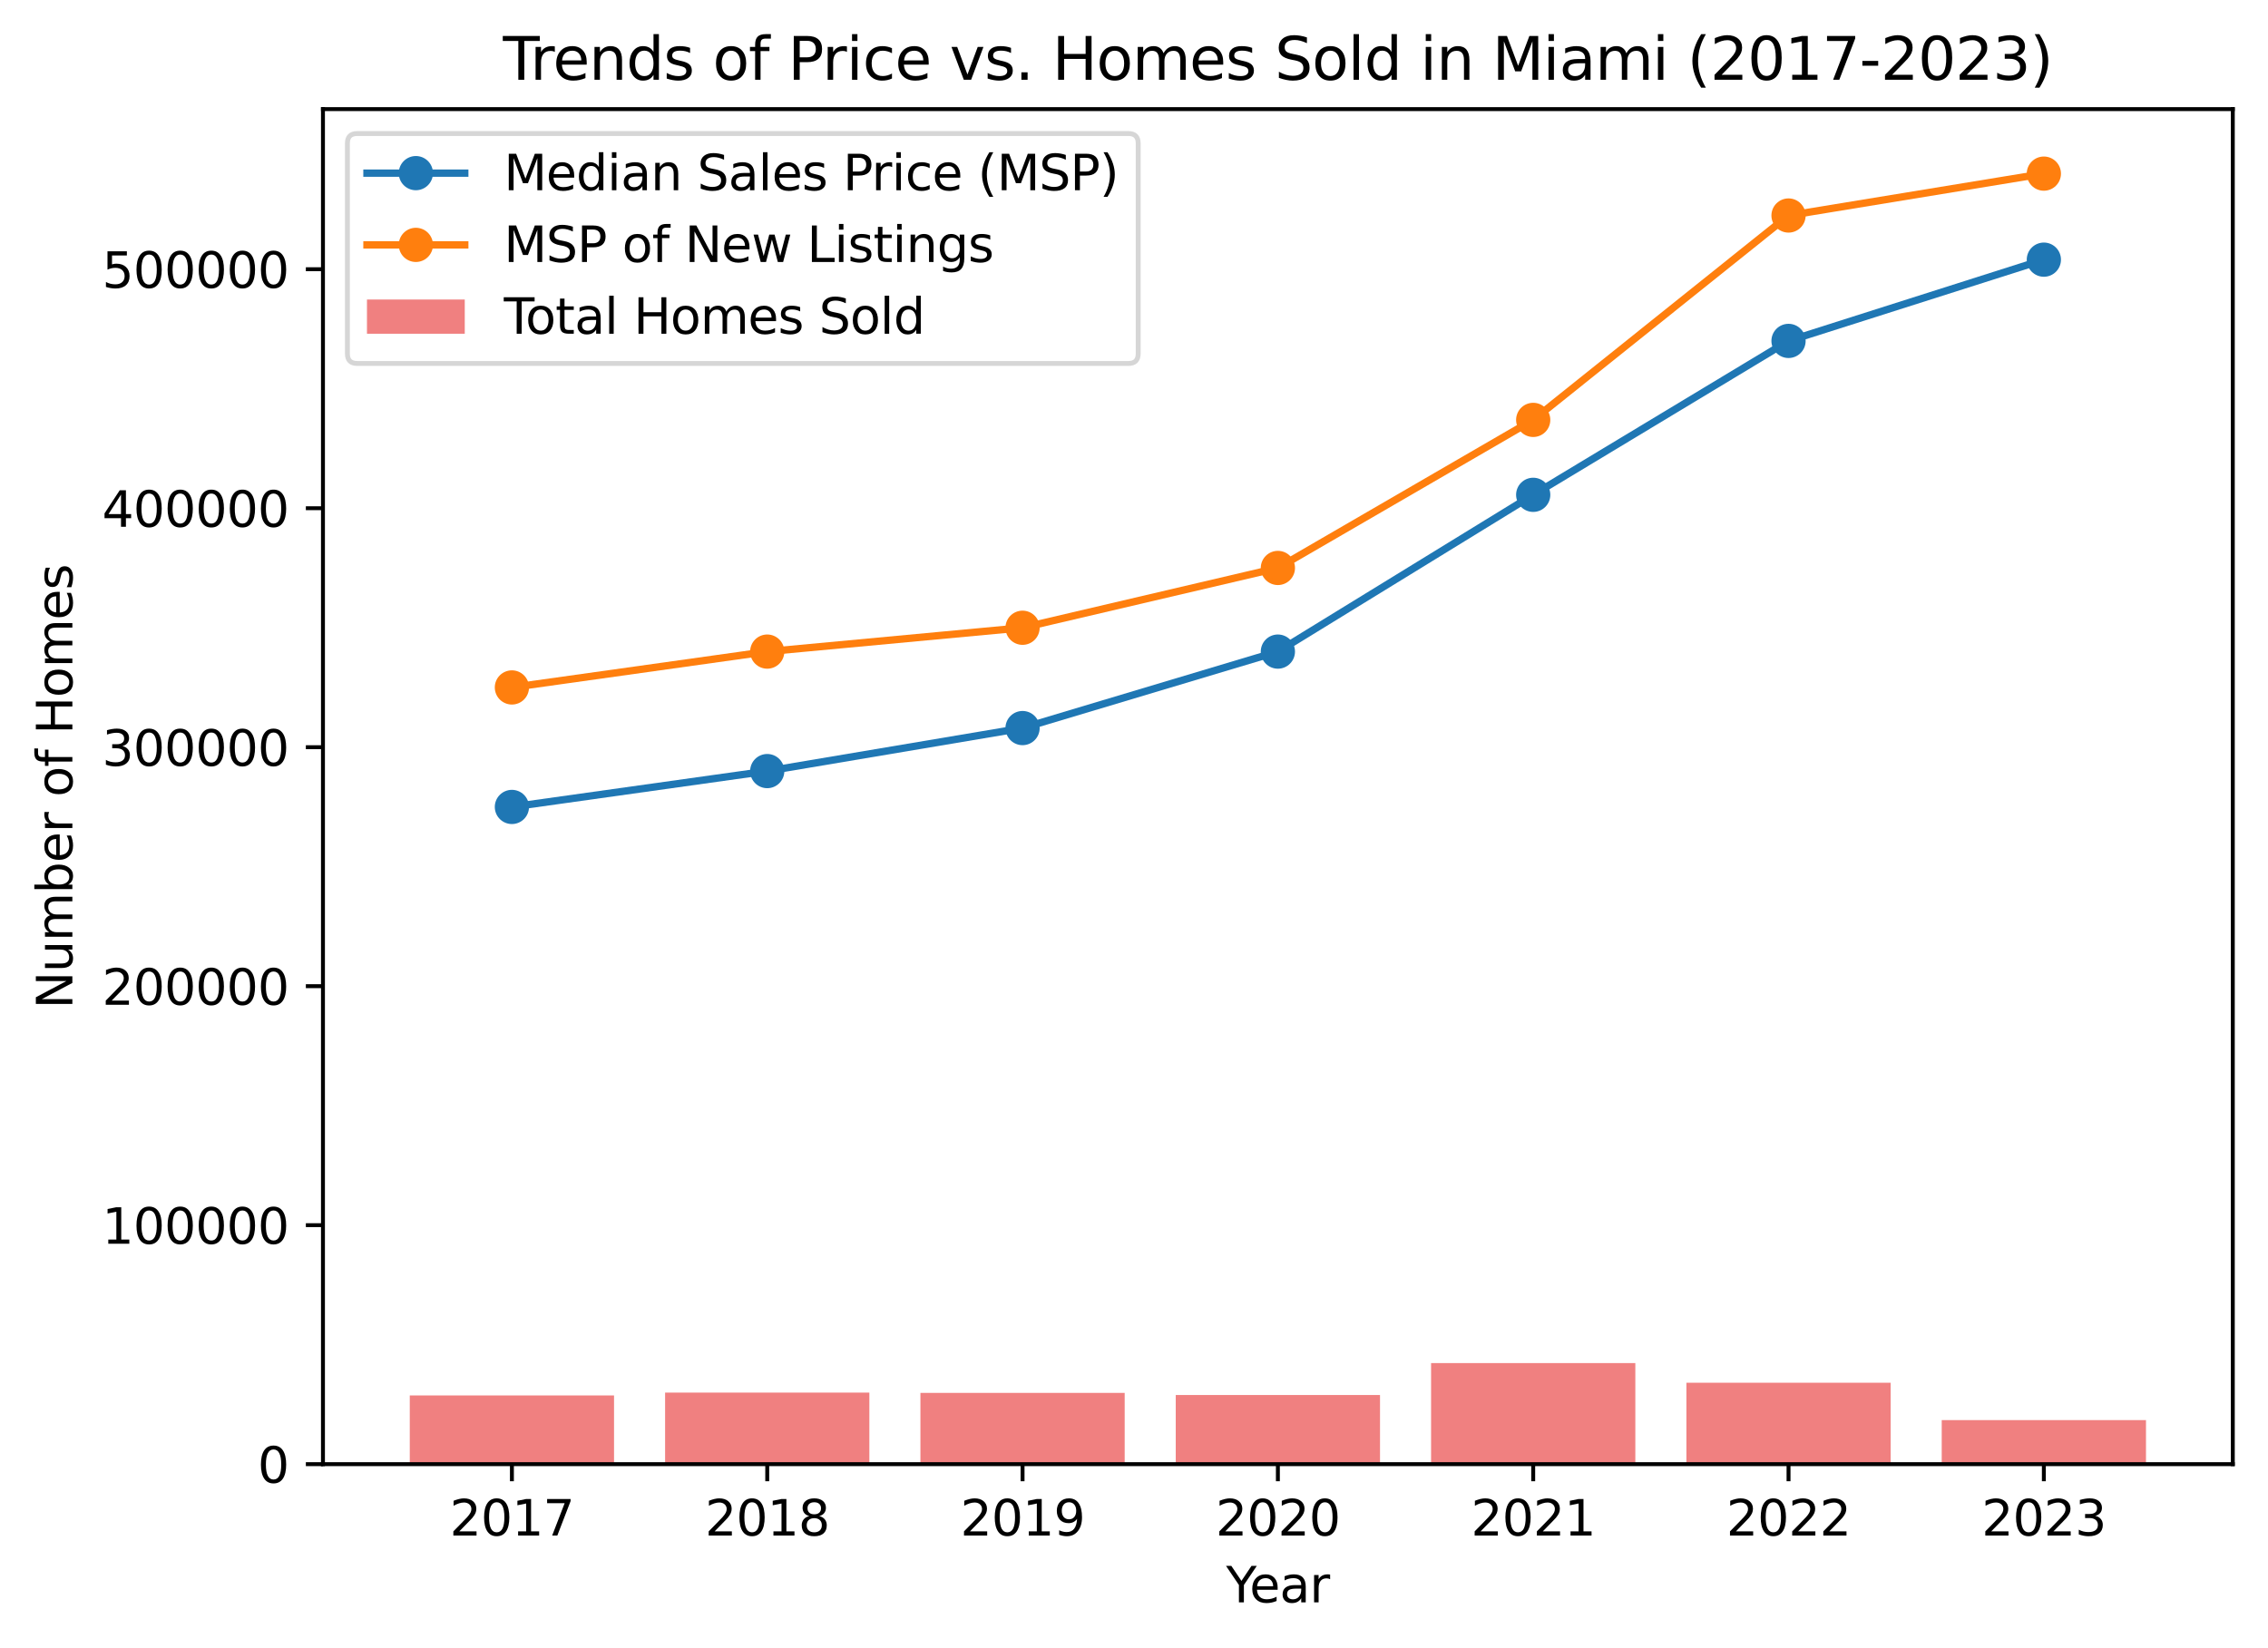 <?xml version="1.0" encoding="utf-8" standalone="no"?>
<!DOCTYPE svg PUBLIC "-//W3C//DTD SVG 1.1//EN"
  "http://www.w3.org/Graphics/SVG/1.1/DTD/svg11.dtd">
<svg xmlns:xlink="http://www.w3.org/1999/xlink" width="463.853pt" height="337.074pt" viewBox="0 0 463.853 337.074" xmlns="http://www.w3.org/2000/svg" version="1.1">
 <defs>
  <style type="text/css">*{stroke-linejoin: round; stroke-linecap: butt}</style>
 </defs>
 <g id="figure_1">
  <g id="patch_1">
   <path d="M 0 337.074 
L 463.853 337.074 
L 463.853 0 
L 0 0 
z
" style="fill: #ffffff"/>
  </g>
  <g id="axes_1">
   <g id="patch_2">
    <path d="M 66.053 299.518 
L 456.653 299.518 
L 456.653 22.318 
L 66.053 22.318 
z
" style="fill: #ffffff"/>
   </g>
   <g id="patch_3">
    <path d="M 83.808 299.518 
L 125.583 299.518 
L 125.583 285.462 
L 83.808 285.462 
z
" clip-path="url(#p83c178b373)" style="fill: #f08080"/>
   </g>
   <g id="patch_4">
    <path d="M 136.027 299.518 
L 177.802 299.518 
L 177.802 284.879 
L 136.027 284.879 
z
" clip-path="url(#p83c178b373)" style="fill: #f08080"/>
   </g>
   <g id="patch_5">
    <path d="M 188.246 299.518 
L 230.022 299.518 
L 230.022 284.936 
L 188.246 284.936 
z
" clip-path="url(#p83c178b373)" style="fill: #f08080"/>
   </g>
   <g id="patch_6">
    <path d="M 240.465 299.518 
L 282.241 299.518 
L 282.241 285.375 
L 240.465 285.375 
z
" clip-path="url(#p83c178b373)" style="fill: #f08080"/>
   </g>
   <g id="patch_7">
    <path d="M 292.685 299.518 
L 334.46 299.518 
L 334.46 278.84 
L 292.685 278.84 
z
" clip-path="url(#p83c178b373)" style="fill: #f08080"/>
   </g>
   <g id="patch_8">
    <path d="M 344.904 299.518 
L 386.679 299.518 
L 386.679 282.864 
L 344.904 282.864 
z
" clip-path="url(#p83c178b373)" style="fill: #f08080"/>
   </g>
   <g id="patch_9">
    <path d="M 397.123 299.518 
L 438.899 299.518 
L 438.899 290.51 
L 397.123 290.51 
z
" clip-path="url(#p83c178b373)" style="fill: #f08080"/>
   </g>
   <g id="matplotlib.axis_1">
    <g id="xtick_1">
     <g id="line2d_1">
      <defs>
       <path id="m9727043f48" d="M 0 0 
L 0 3.5 
" style="stroke: #000000; stroke-width: 0.8"/>
      </defs>
      <g>
       <use xlink:href="#m9727043f48" x="104.695" y="299.518" style="stroke: #000000; stroke-width: 0.8"/>
      </g>
     </g>
     <g id="text_1">
      <!-- 2017 -->
      <g transform="translate(91.97 314.117) scale(0.1 -0.1)">
       <defs>
        <path id="DejaVuSans-32" d="M 1228 531 
L 3431 531 
L 3431 0 
L 469 0 
L 469 531 
Q 828 903 1448 1529 
Q 2069 2156 2228 2338 
Q 2531 2678 2651 2914 
Q 2772 3150 2772 3378 
Q 2772 3750 2511 3984 
Q 2250 4219 1831 4219 
Q 1534 4219 1204 4116 
Q 875 4013 500 3803 
L 500 4441 
Q 881 4594 1212 4672 
Q 1544 4750 1819 4750 
Q 2544 4750 2975 4387 
Q 3406 4025 3406 3419 
Q 3406 3131 3298 2873 
Q 3191 2616 2906 2266 
Q 2828 2175 2409 1742 
Q 1991 1309 1228 531 
z
" transform="scale(0.016)"/>
        <path id="DejaVuSans-30" d="M 2034 4250 
Q 1547 4250 1301 3770 
Q 1056 3291 1056 2328 
Q 1056 1369 1301 889 
Q 1547 409 2034 409 
Q 2525 409 2770 889 
Q 3016 1369 3016 2328 
Q 3016 3291 2770 3770 
Q 2525 4250 2034 4250 
z
M 2034 4750 
Q 2819 4750 3233 4129 
Q 3647 3509 3647 2328 
Q 3647 1150 3233 529 
Q 2819 -91 2034 -91 
Q 1250 -91 836 529 
Q 422 1150 422 2328 
Q 422 3509 836 4129 
Q 1250 4750 2034 4750 
z
" transform="scale(0.016)"/>
        <path id="DejaVuSans-31" d="M 794 531 
L 1825 531 
L 1825 4091 
L 703 3866 
L 703 4441 
L 1819 4666 
L 2450 4666 
L 2450 531 
L 3481 531 
L 3481 0 
L 794 0 
L 794 531 
z
" transform="scale(0.016)"/>
        <path id="DejaVuSans-37" d="M 525 4666 
L 3525 4666 
L 3525 4397 
L 1831 0 
L 1172 0 
L 2766 4134 
L 525 4134 
L 525 4666 
z
" transform="scale(0.016)"/>
       </defs>
       <use xlink:href="#DejaVuSans-32"/>
       <use xlink:href="#DejaVuSans-30" x="63.623"/>
       <use xlink:href="#DejaVuSans-31" x="127.246"/>
       <use xlink:href="#DejaVuSans-37" x="190.869"/>
      </g>
     </g>
    </g>
    <g id="xtick_2">
     <g id="line2d_2">
      <g>
       <use xlink:href="#m9727043f48" x="156.915" y="299.518" style="stroke: #000000; stroke-width: 0.8"/>
      </g>
     </g>
     <g id="text_2">
      <!-- 2018 -->
      <g transform="translate(144.19 314.117) scale(0.1 -0.1)">
       <defs>
        <path id="DejaVuSans-38" d="M 2034 2216 
Q 1584 2216 1326 1975 
Q 1069 1734 1069 1313 
Q 1069 891 1326 650 
Q 1584 409 2034 409 
Q 2484 409 2743 651 
Q 3003 894 3003 1313 
Q 3003 1734 2745 1975 
Q 2488 2216 2034 2216 
z
M 1403 2484 
Q 997 2584 770 2862 
Q 544 3141 544 3541 
Q 544 4100 942 4425 
Q 1341 4750 2034 4750 
Q 2731 4750 3128 4425 
Q 3525 4100 3525 3541 
Q 3525 3141 3298 2862 
Q 3072 2584 2669 2484 
Q 3125 2378 3379 2068 
Q 3634 1759 3634 1313 
Q 3634 634 3220 271 
Q 2806 -91 2034 -91 
Q 1263 -91 848 271 
Q 434 634 434 1313 
Q 434 1759 690 2068 
Q 947 2378 1403 2484 
z
M 1172 3481 
Q 1172 3119 1398 2916 
Q 1625 2713 2034 2713 
Q 2441 2713 2670 2916 
Q 2900 3119 2900 3481 
Q 2900 3844 2670 4047 
Q 2441 4250 2034 4250 
Q 1625 4250 1398 4047 
Q 1172 3844 1172 3481 
z
" transform="scale(0.016)"/>
       </defs>
       <use xlink:href="#DejaVuSans-32"/>
       <use xlink:href="#DejaVuSans-30" x="63.623"/>
       <use xlink:href="#DejaVuSans-31" x="127.246"/>
       <use xlink:href="#DejaVuSans-38" x="190.869"/>
      </g>
     </g>
    </g>
    <g id="xtick_3">
     <g id="line2d_3">
      <g>
       <use xlink:href="#m9727043f48" x="209.134" y="299.518" style="stroke: #000000; stroke-width: 0.8"/>
      </g>
     </g>
     <g id="text_3">
      <!-- 2019 -->
      <g transform="translate(196.409 314.117) scale(0.1 -0.1)">
       <defs>
        <path id="DejaVuSans-39" d="M 703 97 
L 703 672 
Q 941 559 1184 500 
Q 1428 441 1663 441 
Q 2288 441 2617 861 
Q 2947 1281 2994 2138 
Q 2813 1869 2534 1725 
Q 2256 1581 1919 1581 
Q 1219 1581 811 2004 
Q 403 2428 403 3163 
Q 403 3881 828 4315 
Q 1253 4750 1959 4750 
Q 2769 4750 3195 4129 
Q 3622 3509 3622 2328 
Q 3622 1225 3098 567 
Q 2575 -91 1691 -91 
Q 1453 -91 1209 -44 
Q 966 3 703 97 
z
M 1959 2075 
Q 2384 2075 2632 2365 
Q 2881 2656 2881 3163 
Q 2881 3666 2632 3958 
Q 2384 4250 1959 4250 
Q 1534 4250 1286 3958 
Q 1038 3666 1038 3163 
Q 1038 2656 1286 2365 
Q 1534 2075 1959 2075 
z
" transform="scale(0.016)"/>
       </defs>
       <use xlink:href="#DejaVuSans-32"/>
       <use xlink:href="#DejaVuSans-30" x="63.623"/>
       <use xlink:href="#DejaVuSans-31" x="127.246"/>
       <use xlink:href="#DejaVuSans-39" x="190.869"/>
      </g>
     </g>
    </g>
    <g id="xtick_4">
     <g id="line2d_4">
      <g>
       <use xlink:href="#m9727043f48" x="261.353" y="299.518" style="stroke: #000000; stroke-width: 0.8"/>
      </g>
     </g>
     <g id="text_4">
      <!-- 2020 -->
      <g transform="translate(248.628 314.117) scale(0.1 -0.1)">
       <use xlink:href="#DejaVuSans-32"/>
       <use xlink:href="#DejaVuSans-30" x="63.623"/>
       <use xlink:href="#DejaVuSans-32" x="127.246"/>
       <use xlink:href="#DejaVuSans-30" x="190.869"/>
      </g>
     </g>
    </g>
    <g id="xtick_5">
     <g id="line2d_5">
      <g>
       <use xlink:href="#m9727043f48" x="313.572" y="299.518" style="stroke: #000000; stroke-width: 0.8"/>
      </g>
     </g>
     <g id="text_5">
      <!-- 2021 -->
      <g transform="translate(300.847 314.117) scale(0.1 -0.1)">
       <use xlink:href="#DejaVuSans-32"/>
       <use xlink:href="#DejaVuSans-30" x="63.623"/>
       <use xlink:href="#DejaVuSans-32" x="127.246"/>
       <use xlink:href="#DejaVuSans-31" x="190.869"/>
      </g>
     </g>
    </g>
    <g id="xtick_6">
     <g id="line2d_6">
      <g>
       <use xlink:href="#m9727043f48" x="365.792" y="299.518" style="stroke: #000000; stroke-width: 0.8"/>
      </g>
     </g>
     <g id="text_6">
      <!-- 2022 -->
      <g transform="translate(353.067 314.117) scale(0.1 -0.1)">
       <use xlink:href="#DejaVuSans-32"/>
       <use xlink:href="#DejaVuSans-30" x="63.623"/>
       <use xlink:href="#DejaVuSans-32" x="127.246"/>
       <use xlink:href="#DejaVuSans-32" x="190.869"/>
      </g>
     </g>
    </g>
    <g id="xtick_7">
     <g id="line2d_7">
      <g>
       <use xlink:href="#m9727043f48" x="418.011" y="299.518" style="stroke: #000000; stroke-width: 0.8"/>
      </g>
     </g>
     <g id="text_7">
      <!-- 2023 -->
      <g transform="translate(405.286 314.117) scale(0.1 -0.1)">
       <defs>
        <path id="DejaVuSans-33" d="M 2597 2516 
Q 3050 2419 3304 2112 
Q 3559 1806 3559 1356 
Q 3559 666 3084 287 
Q 2609 -91 1734 -91 
Q 1441 -91 1130 -33 
Q 819 25 488 141 
L 488 750 
Q 750 597 1062 519 
Q 1375 441 1716 441 
Q 2309 441 2620 675 
Q 2931 909 2931 1356 
Q 2931 1769 2642 2001 
Q 2353 2234 1838 2234 
L 1294 2234 
L 1294 2753 
L 1863 2753 
Q 2328 2753 2575 2939 
Q 2822 3125 2822 3475 
Q 2822 3834 2567 4026 
Q 2313 4219 1838 4219 
Q 1578 4219 1281 4162 
Q 984 4106 628 3988 
L 628 4550 
Q 988 4650 1302 4700 
Q 1616 4750 1894 4750 
Q 2613 4750 3031 4423 
Q 3450 4097 3450 3541 
Q 3450 3153 3228 2886 
Q 3006 2619 2597 2516 
z
" transform="scale(0.016)"/>
       </defs>
       <use xlink:href="#DejaVuSans-32"/>
       <use xlink:href="#DejaVuSans-30" x="63.623"/>
       <use xlink:href="#DejaVuSans-32" x="127.246"/>
       <use xlink:href="#DejaVuSans-33" x="190.869"/>
      </g>
     </g>
    </g>
    <g id="text_8">
     <!-- Year -->
     <g transform="translate(250.766 327.795) scale(0.1 -0.1)">
      <defs>
       <path id="DejaVuSans-59" d="M -13 4666 
L 666 4666 
L 1959 2747 
L 3244 4666 
L 3922 4666 
L 2272 2222 
L 2272 0 
L 1638 0 
L 1638 2222 
L -13 4666 
z
" transform="scale(0.016)"/>
       <path id="DejaVuSans-65" d="M 3597 1894 
L 3597 1613 
L 953 1613 
Q 991 1019 1311 708 
Q 1631 397 2203 397 
Q 2534 397 2845 478 
Q 3156 559 3463 722 
L 3463 178 
Q 3153 47 2828 -22 
Q 2503 -91 2169 -91 
Q 1331 -91 842 396 
Q 353 884 353 1716 
Q 353 2575 817 3079 
Q 1281 3584 2069 3584 
Q 2775 3584 3186 3129 
Q 3597 2675 3597 1894 
z
M 3022 2063 
Q 3016 2534 2758 2815 
Q 2500 3097 2075 3097 
Q 1594 3097 1305 2825 
Q 1016 2553 972 2059 
L 3022 2063 
z
" transform="scale(0.016)"/>
       <path id="DejaVuSans-61" d="M 2194 1759 
Q 1497 1759 1228 1600 
Q 959 1441 959 1056 
Q 959 750 1161 570 
Q 1363 391 1709 391 
Q 2188 391 2477 730 
Q 2766 1069 2766 1631 
L 2766 1759 
L 2194 1759 
z
M 3341 1997 
L 3341 0 
L 2766 0 
L 2766 531 
Q 2569 213 2275 61 
Q 1981 -91 1556 -91 
Q 1019 -91 701 211 
Q 384 513 384 1019 
Q 384 1609 779 1909 
Q 1175 2209 1959 2209 
L 2766 2209 
L 2766 2266 
Q 2766 2663 2505 2880 
Q 2244 3097 1772 3097 
Q 1472 3097 1187 3025 
Q 903 2953 641 2809 
L 641 3341 
Q 956 3463 1253 3523 
Q 1550 3584 1831 3584 
Q 2591 3584 2966 3190 
Q 3341 2797 3341 1997 
z
" transform="scale(0.016)"/>
       <path id="DejaVuSans-72" d="M 2631 2963 
Q 2534 3019 2420 3045 
Q 2306 3072 2169 3072 
Q 1681 3072 1420 2755 
Q 1159 2438 1159 1844 
L 1159 0 
L 581 0 
L 581 3500 
L 1159 3500 
L 1159 2956 
Q 1341 3275 1631 3429 
Q 1922 3584 2338 3584 
Q 2397 3584 2469 3576 
Q 2541 3569 2628 3553 
L 2631 2963 
z
" transform="scale(0.016)"/>
      </defs>
      <use xlink:href="#DejaVuSans-59"/>
      <use xlink:href="#DejaVuSans-65" x="47.834"/>
      <use xlink:href="#DejaVuSans-61" x="109.357"/>
      <use xlink:href="#DejaVuSans-72" x="170.637"/>
     </g>
    </g>
   </g>
   <g id="matplotlib.axis_2">
    <g id="ytick_1">
     <g id="line2d_8">
      <defs>
       <path id="m50c3c5b13a" d="M 0 0 
L -3.5 0 
" style="stroke: #000000; stroke-width: 0.8"/>
      </defs>
      <g>
       <use xlink:href="#m50c3c5b13a" x="66.053" y="299.518" style="stroke: #000000; stroke-width: 0.8"/>
      </g>
     </g>
     <g id="text_9">
      <!-- 0 -->
      <g transform="translate(52.691 303.317) scale(0.1 -0.1)">
       <use xlink:href="#DejaVuSans-30"/>
      </g>
     </g>
    </g>
    <g id="ytick_2">
     <g id="line2d_9">
      <g>
       <use xlink:href="#m50c3c5b13a" x="66.053" y="250.629" style="stroke: #000000; stroke-width: 0.8"/>
      </g>
     </g>
     <g id="text_10">
      <!-- 100000 -->
      <g transform="translate(20.878 254.428) scale(0.1 -0.1)">
       <use xlink:href="#DejaVuSans-31"/>
       <use xlink:href="#DejaVuSans-30" x="63.623"/>
       <use xlink:href="#DejaVuSans-30" x="127.246"/>
       <use xlink:href="#DejaVuSans-30" x="190.869"/>
       <use xlink:href="#DejaVuSans-30" x="254.492"/>
       <use xlink:href="#DejaVuSans-30" x="318.115"/>
      </g>
     </g>
    </g>
    <g id="ytick_3">
     <g id="line2d_10">
      <g>
       <use xlink:href="#m50c3c5b13a" x="66.053" y="201.74" style="stroke: #000000; stroke-width: 0.8"/>
      </g>
     </g>
     <g id="text_11">
      <!-- 200000 -->
      <g transform="translate(20.878 205.54) scale(0.1 -0.1)">
       <use xlink:href="#DejaVuSans-32"/>
       <use xlink:href="#DejaVuSans-30" x="63.623"/>
       <use xlink:href="#DejaVuSans-30" x="127.246"/>
       <use xlink:href="#DejaVuSans-30" x="190.869"/>
       <use xlink:href="#DejaVuSans-30" x="254.492"/>
       <use xlink:href="#DejaVuSans-30" x="318.115"/>
      </g>
     </g>
    </g>
    <g id="ytick_4">
     <g id="line2d_11">
      <g>
       <use xlink:href="#m50c3c5b13a" x="66.053" y="152.851" style="stroke: #000000; stroke-width: 0.8"/>
      </g>
     </g>
     <g id="text_12">
      <!-- 300000 -->
      <g transform="translate(20.878 156.651) scale(0.1 -0.1)">
       <use xlink:href="#DejaVuSans-33"/>
       <use xlink:href="#DejaVuSans-30" x="63.623"/>
       <use xlink:href="#DejaVuSans-30" x="127.246"/>
       <use xlink:href="#DejaVuSans-30" x="190.869"/>
       <use xlink:href="#DejaVuSans-30" x="254.492"/>
       <use xlink:href="#DejaVuSans-30" x="318.115"/>
      </g>
     </g>
    </g>
    <g id="ytick_5">
     <g id="line2d_12">
      <g>
       <use xlink:href="#m50c3c5b13a" x="66.053" y="103.963" style="stroke: #000000; stroke-width: 0.8"/>
      </g>
     </g>
     <g id="text_13">
      <!-- 400000 -->
      <g transform="translate(20.878 107.762) scale(0.1 -0.1)">
       <defs>
        <path id="DejaVuSans-34" d="M 2419 4116 
L 825 1625 
L 2419 1625 
L 2419 4116 
z
M 2253 4666 
L 3047 4666 
L 3047 1625 
L 3713 1625 
L 3713 1100 
L 3047 1100 
L 3047 0 
L 2419 0 
L 2419 1100 
L 313 1100 
L 313 1709 
L 2253 4666 
z
" transform="scale(0.016)"/>
       </defs>
       <use xlink:href="#DejaVuSans-34"/>
       <use xlink:href="#DejaVuSans-30" x="63.623"/>
       <use xlink:href="#DejaVuSans-30" x="127.246"/>
       <use xlink:href="#DejaVuSans-30" x="190.869"/>
       <use xlink:href="#DejaVuSans-30" x="254.492"/>
       <use xlink:href="#DejaVuSans-30" x="318.115"/>
      </g>
     </g>
    </g>
    <g id="ytick_6">
     <g id="line2d_13">
      <g>
       <use xlink:href="#m50c3c5b13a" x="66.053" y="55.074" style="stroke: #000000; stroke-width: 0.8"/>
      </g>
     </g>
     <g id="text_14">
      <!-- 500000 -->
      <g transform="translate(20.878 58.873) scale(0.1 -0.1)">
       <defs>
        <path id="DejaVuSans-35" d="M 691 4666 
L 3169 4666 
L 3169 4134 
L 1269 4134 
L 1269 2991 
Q 1406 3038 1543 3061 
Q 1681 3084 1819 3084 
Q 2600 3084 3056 2656 
Q 3513 2228 3513 1497 
Q 3513 744 3044 326 
Q 2575 -91 1722 -91 
Q 1428 -91 1123 -41 
Q 819 9 494 109 
L 494 744 
Q 775 591 1075 516 
Q 1375 441 1709 441 
Q 2250 441 2565 725 
Q 2881 1009 2881 1497 
Q 2881 1984 2565 2268 
Q 2250 2553 1709 2553 
Q 1456 2553 1204 2497 
Q 953 2441 691 2322 
L 691 4666 
z
" transform="scale(0.016)"/>
       </defs>
       <use xlink:href="#DejaVuSans-35"/>
       <use xlink:href="#DejaVuSans-30" x="63.623"/>
       <use xlink:href="#DejaVuSans-30" x="127.246"/>
       <use xlink:href="#DejaVuSans-30" x="190.869"/>
       <use xlink:href="#DejaVuSans-30" x="254.492"/>
       <use xlink:href="#DejaVuSans-30" x="318.115"/>
      </g>
     </g>
    </g>
    <g id="text_15">
     <!-- Number of Homes -->
     <g transform="translate(14.798 206.373) rotate(-90) scale(0.1 -0.1)">
      <defs>
       <path id="DejaVuSans-4e" d="M 628 4666 
L 1478 4666 
L 3547 763 
L 3547 4666 
L 4159 4666 
L 4159 0 
L 3309 0 
L 1241 3903 
L 1241 0 
L 628 0 
L 628 4666 
z
" transform="scale(0.016)"/>
       <path id="DejaVuSans-75" d="M 544 1381 
L 544 3500 
L 1119 3500 
L 1119 1403 
Q 1119 906 1312 657 
Q 1506 409 1894 409 
Q 2359 409 2629 706 
Q 2900 1003 2900 1516 
L 2900 3500 
L 3475 3500 
L 3475 0 
L 2900 0 
L 2900 538 
Q 2691 219 2414 64 
Q 2138 -91 1772 -91 
Q 1169 -91 856 284 
Q 544 659 544 1381 
z
M 1991 3584 
L 1991 3584 
z
" transform="scale(0.016)"/>
       <path id="DejaVuSans-6d" d="M 3328 2828 
Q 3544 3216 3844 3400 
Q 4144 3584 4550 3584 
Q 5097 3584 5394 3201 
Q 5691 2819 5691 2113 
L 5691 0 
L 5113 0 
L 5113 2094 
Q 5113 2597 4934 2840 
Q 4756 3084 4391 3084 
Q 3944 3084 3684 2787 
Q 3425 2491 3425 1978 
L 3425 0 
L 2847 0 
L 2847 2094 
Q 2847 2600 2669 2842 
Q 2491 3084 2119 3084 
Q 1678 3084 1418 2786 
Q 1159 2488 1159 1978 
L 1159 0 
L 581 0 
L 581 3500 
L 1159 3500 
L 1159 2956 
Q 1356 3278 1631 3431 
Q 1906 3584 2284 3584 
Q 2666 3584 2933 3390 
Q 3200 3197 3328 2828 
z
" transform="scale(0.016)"/>
       <path id="DejaVuSans-62" d="M 3116 1747 
Q 3116 2381 2855 2742 
Q 2594 3103 2138 3103 
Q 1681 3103 1420 2742 
Q 1159 2381 1159 1747 
Q 1159 1113 1420 752 
Q 1681 391 2138 391 
Q 2594 391 2855 752 
Q 3116 1113 3116 1747 
z
M 1159 2969 
Q 1341 3281 1617 3432 
Q 1894 3584 2278 3584 
Q 2916 3584 3314 3078 
Q 3713 2572 3713 1747 
Q 3713 922 3314 415 
Q 2916 -91 2278 -91 
Q 1894 -91 1617 61 
Q 1341 213 1159 525 
L 1159 0 
L 581 0 
L 581 4863 
L 1159 4863 
L 1159 2969 
z
" transform="scale(0.016)"/>
       <path id="DejaVuSans-20" transform="scale(0.016)"/>
       <path id="DejaVuSans-6f" d="M 1959 3097 
Q 1497 3097 1228 2736 
Q 959 2375 959 1747 
Q 959 1119 1226 758 
Q 1494 397 1959 397 
Q 2419 397 2687 759 
Q 2956 1122 2956 1747 
Q 2956 2369 2687 2733 
Q 2419 3097 1959 3097 
z
M 1959 3584 
Q 2709 3584 3137 3096 
Q 3566 2609 3566 1747 
Q 3566 888 3137 398 
Q 2709 -91 1959 -91 
Q 1206 -91 779 398 
Q 353 888 353 1747 
Q 353 2609 779 3096 
Q 1206 3584 1959 3584 
z
" transform="scale(0.016)"/>
       <path id="DejaVuSans-66" d="M 2375 4863 
L 2375 4384 
L 1825 4384 
Q 1516 4384 1395 4259 
Q 1275 4134 1275 3809 
L 1275 3500 
L 2222 3500 
L 2222 3053 
L 1275 3053 
L 1275 0 
L 697 0 
L 697 3053 
L 147 3053 
L 147 3500 
L 697 3500 
L 697 3744 
Q 697 4328 969 4595 
Q 1241 4863 1831 4863 
L 2375 4863 
z
" transform="scale(0.016)"/>
       <path id="DejaVuSans-48" d="M 628 4666 
L 1259 4666 
L 1259 2753 
L 3553 2753 
L 3553 4666 
L 4184 4666 
L 4184 0 
L 3553 0 
L 3553 2222 
L 1259 2222 
L 1259 0 
L 628 0 
L 628 4666 
z
" transform="scale(0.016)"/>
       <path id="DejaVuSans-73" d="M 2834 3397 
L 2834 2853 
Q 2591 2978 2328 3040 
Q 2066 3103 1784 3103 
Q 1356 3103 1142 2972 
Q 928 2841 928 2578 
Q 928 2378 1081 2264 
Q 1234 2150 1697 2047 
L 1894 2003 
Q 2506 1872 2764 1633 
Q 3022 1394 3022 966 
Q 3022 478 2636 193 
Q 2250 -91 1575 -91 
Q 1294 -91 989 -36 
Q 684 19 347 128 
L 347 722 
Q 666 556 975 473 
Q 1284 391 1588 391 
Q 1994 391 2212 530 
Q 2431 669 2431 922 
Q 2431 1156 2273 1281 
Q 2116 1406 1581 1522 
L 1381 1569 
Q 847 1681 609 1914 
Q 372 2147 372 2553 
Q 372 3047 722 3315 
Q 1072 3584 1716 3584 
Q 2034 3584 2315 3537 
Q 2597 3491 2834 3397 
z
" transform="scale(0.016)"/>
      </defs>
      <use xlink:href="#DejaVuSans-4e"/>
      <use xlink:href="#DejaVuSans-75" x="74.805"/>
      <use xlink:href="#DejaVuSans-6d" x="138.184"/>
      <use xlink:href="#DejaVuSans-62" x="235.596"/>
      <use xlink:href="#DejaVuSans-65" x="299.072"/>
      <use xlink:href="#DejaVuSans-72" x="360.596"/>
      <use xlink:href="#DejaVuSans-20" x="401.709"/>
      <use xlink:href="#DejaVuSans-6f" x="433.496"/>
      <use xlink:href="#DejaVuSans-66" x="494.678"/>
      <use xlink:href="#DejaVuSans-20" x="529.883"/>
      <use xlink:href="#DejaVuSans-48" x="561.67"/>
      <use xlink:href="#DejaVuSans-6f" x="636.865"/>
      <use xlink:href="#DejaVuSans-6d" x="698.047"/>
      <use xlink:href="#DejaVuSans-65" x="795.459"/>
      <use xlink:href="#DejaVuSans-73" x="856.982"/>
     </g>
    </g>
   </g>
   <g id="line2d_14">
    <path d="M 104.695 165.074 
L 156.915 157.74 
L 209.134 148.94 
L 261.353 133.296 
L 313.572 101.225 
L 365.792 69.74 
L 418.011 53.118 
" clip-path="url(#p83c178b373)" style="fill: none; stroke: #1f77b4; stroke-width: 1.5; stroke-linecap: square"/>
    <defs>
     <path id="m540168080e" d="M 0 3 
C 0.796 3 1.559 2.684 2.121 2.121 
C 2.684 1.559 3 0.796 3 0 
C 3 -0.796 2.684 -1.559 2.121 -2.121 
C 1.559 -2.684 0.796 -3 0 -3 
C -0.796 -3 -1.559 -2.684 -2.121 -2.121 
C -2.684 -1.559 -3 -0.796 -3 0 
C -3 0.796 -2.684 1.559 -2.121 2.121 
C -1.559 2.684 -0.796 3 0 3 
z
" style="stroke: #1f77b4"/>
    </defs>
    <g clip-path="url(#p83c178b373)">
     <use xlink:href="#m540168080e" x="104.695" y="165.074" style="fill: #1f77b4; stroke: #1f77b4"/>
     <use xlink:href="#m540168080e" x="156.915" y="157.74" style="fill: #1f77b4; stroke: #1f77b4"/>
     <use xlink:href="#m540168080e" x="209.134" y="148.94" style="fill: #1f77b4; stroke: #1f77b4"/>
     <use xlink:href="#m540168080e" x="261.353" y="133.296" style="fill: #1f77b4; stroke: #1f77b4"/>
     <use xlink:href="#m540168080e" x="313.572" y="101.225" style="fill: #1f77b4; stroke: #1f77b4"/>
     <use xlink:href="#m540168080e" x="365.792" y="69.74" style="fill: #1f77b4; stroke: #1f77b4"/>
     <use xlink:href="#m540168080e" x="418.011" y="53.118" style="fill: #1f77b4; stroke: #1f77b4"/>
    </g>
   </g>
   <g id="line2d_15">
    <path d="M 104.695 140.629 
L 156.915 133.296 
L 209.134 128.419 
L 261.353 116.185 
L 313.572 85.898 
L 365.792 44.087 
L 418.011 35.518 
" clip-path="url(#p83c178b373)" style="fill: none; stroke: #ff7f0e; stroke-width: 1.5; stroke-linecap: square"/>
    <defs>
     <path id="maab4a6358d" d="M 0 3 
C 0.796 3 1.559 2.684 2.121 2.121 
C 2.684 1.559 3 0.796 3 0 
C 3 -0.796 2.684 -1.559 2.121 -2.121 
C 1.559 -2.684 0.796 -3 0 -3 
C -0.796 -3 -1.559 -2.684 -2.121 -2.121 
C -2.684 -1.559 -3 -0.796 -3 0 
C -3 0.796 -2.684 1.559 -2.121 2.121 
C -1.559 2.684 -0.796 3 0 3 
z
" style="stroke: #ff7f0e"/>
    </defs>
    <g clip-path="url(#p83c178b373)">
     <use xlink:href="#maab4a6358d" x="104.695" y="140.629" style="fill: #ff7f0e; stroke: #ff7f0e"/>
     <use xlink:href="#maab4a6358d" x="156.915" y="133.296" style="fill: #ff7f0e; stroke: #ff7f0e"/>
     <use xlink:href="#maab4a6358d" x="209.134" y="128.419" style="fill: #ff7f0e; stroke: #ff7f0e"/>
     <use xlink:href="#maab4a6358d" x="261.353" y="116.185" style="fill: #ff7f0e; stroke: #ff7f0e"/>
     <use xlink:href="#maab4a6358d" x="313.572" y="85.898" style="fill: #ff7f0e; stroke: #ff7f0e"/>
     <use xlink:href="#maab4a6358d" x="365.792" y="44.087" style="fill: #ff7f0e; stroke: #ff7f0e"/>
     <use xlink:href="#maab4a6358d" x="418.011" y="35.518" style="fill: #ff7f0e; stroke: #ff7f0e"/>
    </g>
   </g>
   <g id="patch_10">
    <path d="M 66.053 299.518 
L 66.053 22.318 
" style="fill: none; stroke: #000000; stroke-width: 0.8; stroke-linejoin: miter; stroke-linecap: square"/>
   </g>
   <g id="patch_11">
    <path d="M 456.653 299.518 
L 456.653 22.318 
" style="fill: none; stroke: #000000; stroke-width: 0.8; stroke-linejoin: miter; stroke-linecap: square"/>
   </g>
   <g id="patch_12">
    <path d="M 66.053 299.518 
L 456.653 299.518 
" style="fill: none; stroke: #000000; stroke-width: 0.8; stroke-linejoin: miter; stroke-linecap: square"/>
   </g>
   <g id="patch_13">
    <path d="M 66.053 22.318 
L 456.653 22.318 
" style="fill: none; stroke: #000000; stroke-width: 0.8; stroke-linejoin: miter; stroke-linecap: square"/>
   </g>
   <g id="text_16">
    <!-- Trends of Price vs. Homes Sold in Miami (2017-2023) -->
    <g transform="translate(102.864 16.318) scale(0.12 -0.12)">
     <defs>
      <path id="DejaVuSans-54" d="M -19 4666 
L 3928 4666 
L 3928 4134 
L 2272 4134 
L 2272 0 
L 1638 0 
L 1638 4134 
L -19 4134 
L -19 4666 
z
" transform="scale(0.016)"/>
      <path id="DejaVuSans-6e" d="M 3513 2113 
L 3513 0 
L 2938 0 
L 2938 2094 
Q 2938 2591 2744 2837 
Q 2550 3084 2163 3084 
Q 1697 3084 1428 2787 
Q 1159 2491 1159 1978 
L 1159 0 
L 581 0 
L 581 3500 
L 1159 3500 
L 1159 2956 
Q 1366 3272 1645 3428 
Q 1925 3584 2291 3584 
Q 2894 3584 3203 3211 
Q 3513 2838 3513 2113 
z
" transform="scale(0.016)"/>
      <path id="DejaVuSans-64" d="M 2906 2969 
L 2906 4863 
L 3481 4863 
L 3481 0 
L 2906 0 
L 2906 525 
Q 2725 213 2448 61 
Q 2172 -91 1784 -91 
Q 1150 -91 751 415 
Q 353 922 353 1747 
Q 353 2572 751 3078 
Q 1150 3584 1784 3584 
Q 2172 3584 2448 3432 
Q 2725 3281 2906 2969 
z
M 947 1747 
Q 947 1113 1208 752 
Q 1469 391 1925 391 
Q 2381 391 2643 752 
Q 2906 1113 2906 1747 
Q 2906 2381 2643 2742 
Q 2381 3103 1925 3103 
Q 1469 3103 1208 2742 
Q 947 2381 947 1747 
z
" transform="scale(0.016)"/>
      <path id="DejaVuSans-50" d="M 1259 4147 
L 1259 2394 
L 2053 2394 
Q 2494 2394 2734 2622 
Q 2975 2850 2975 3272 
Q 2975 3691 2734 3919 
Q 2494 4147 2053 4147 
L 1259 4147 
z
M 628 4666 
L 2053 4666 
Q 2838 4666 3239 4311 
Q 3641 3956 3641 3272 
Q 3641 2581 3239 2228 
Q 2838 1875 2053 1875 
L 1259 1875 
L 1259 0 
L 628 0 
L 628 4666 
z
" transform="scale(0.016)"/>
      <path id="DejaVuSans-69" d="M 603 3500 
L 1178 3500 
L 1178 0 
L 603 0 
L 603 3500 
z
M 603 4863 
L 1178 4863 
L 1178 4134 
L 603 4134 
L 603 4863 
z
" transform="scale(0.016)"/>
      <path id="DejaVuSans-63" d="M 3122 3366 
L 3122 2828 
Q 2878 2963 2633 3030 
Q 2388 3097 2138 3097 
Q 1578 3097 1268 2742 
Q 959 2388 959 1747 
Q 959 1106 1268 751 
Q 1578 397 2138 397 
Q 2388 397 2633 464 
Q 2878 531 3122 666 
L 3122 134 
Q 2881 22 2623 -34 
Q 2366 -91 2075 -91 
Q 1284 -91 818 406 
Q 353 903 353 1747 
Q 353 2603 823 3093 
Q 1294 3584 2113 3584 
Q 2378 3584 2631 3529 
Q 2884 3475 3122 3366 
z
" transform="scale(0.016)"/>
      <path id="DejaVuSans-76" d="M 191 3500 
L 800 3500 
L 1894 563 
L 2988 3500 
L 3597 3500 
L 2284 0 
L 1503 0 
L 191 3500 
z
" transform="scale(0.016)"/>
      <path id="DejaVuSans-2e" d="M 684 794 
L 1344 794 
L 1344 0 
L 684 0 
L 684 794 
z
" transform="scale(0.016)"/>
      <path id="DejaVuSans-53" d="M 3425 4513 
L 3425 3897 
Q 3066 4069 2747 4153 
Q 2428 4238 2131 4238 
Q 1616 4238 1336 4038 
Q 1056 3838 1056 3469 
Q 1056 3159 1242 3001 
Q 1428 2844 1947 2747 
L 2328 2669 
Q 3034 2534 3370 2195 
Q 3706 1856 3706 1288 
Q 3706 609 3251 259 
Q 2797 -91 1919 -91 
Q 1588 -91 1214 -16 
Q 841 59 441 206 
L 441 856 
Q 825 641 1194 531 
Q 1563 422 1919 422 
Q 2459 422 2753 634 
Q 3047 847 3047 1241 
Q 3047 1584 2836 1778 
Q 2625 1972 2144 2069 
L 1759 2144 
Q 1053 2284 737 2584 
Q 422 2884 422 3419 
Q 422 4038 858 4394 
Q 1294 4750 2059 4750 
Q 2388 4750 2728 4690 
Q 3069 4631 3425 4513 
z
" transform="scale(0.016)"/>
      <path id="DejaVuSans-6c" d="M 603 4863 
L 1178 4863 
L 1178 0 
L 603 0 
L 603 4863 
z
" transform="scale(0.016)"/>
      <path id="DejaVuSans-4d" d="M 628 4666 
L 1569 4666 
L 2759 1491 
L 3956 4666 
L 4897 4666 
L 4897 0 
L 4281 0 
L 4281 4097 
L 3078 897 
L 2444 897 
L 1241 4097 
L 1241 0 
L 628 0 
L 628 4666 
z
" transform="scale(0.016)"/>
      <path id="DejaVuSans-28" d="M 1984 4856 
Q 1566 4138 1362 3434 
Q 1159 2731 1159 2009 
Q 1159 1288 1364 580 
Q 1569 -128 1984 -844 
L 1484 -844 
Q 1016 -109 783 600 
Q 550 1309 550 2009 
Q 550 2706 781 3412 
Q 1013 4119 1484 4856 
L 1984 4856 
z
" transform="scale(0.016)"/>
      <path id="DejaVuSans-2d" d="M 313 2009 
L 1997 2009 
L 1997 1497 
L 313 1497 
L 313 2009 
z
" transform="scale(0.016)"/>
      <path id="DejaVuSans-29" d="M 513 4856 
L 1013 4856 
Q 1481 4119 1714 3412 
Q 1947 2706 1947 2009 
Q 1947 1309 1714 600 
Q 1481 -109 1013 -844 
L 513 -844 
Q 928 -128 1133 580 
Q 1338 1288 1338 2009 
Q 1338 2731 1133 3434 
Q 928 4138 513 4856 
z
" transform="scale(0.016)"/>
     </defs>
     <use xlink:href="#DejaVuSans-54"/>
     <use xlink:href="#DejaVuSans-72" x="46.334"/>
     <use xlink:href="#DejaVuSans-65" x="85.197"/>
     <use xlink:href="#DejaVuSans-6e" x="146.721"/>
     <use xlink:href="#DejaVuSans-64" x="210.1"/>
     <use xlink:href="#DejaVuSans-73" x="273.576"/>
     <use xlink:href="#DejaVuSans-20" x="325.676"/>
     <use xlink:href="#DejaVuSans-6f" x="357.463"/>
     <use xlink:href="#DejaVuSans-66" x="418.645"/>
     <use xlink:href="#DejaVuSans-20" x="453.85"/>
     <use xlink:href="#DejaVuSans-50" x="485.637"/>
     <use xlink:href="#DejaVuSans-72" x="544.189"/>
     <use xlink:href="#DejaVuSans-69" x="585.303"/>
     <use xlink:href="#DejaVuSans-63" x="613.086"/>
     <use xlink:href="#DejaVuSans-65" x="668.066"/>
     <use xlink:href="#DejaVuSans-20" x="729.59"/>
     <use xlink:href="#DejaVuSans-76" x="761.377"/>
     <use xlink:href="#DejaVuSans-73" x="820.557"/>
     <use xlink:href="#DejaVuSans-2e" x="872.656"/>
     <use xlink:href="#DejaVuSans-20" x="904.443"/>
     <use xlink:href="#DejaVuSans-48" x="936.23"/>
     <use xlink:href="#DejaVuSans-6f" x="1011.426"/>
     <use xlink:href="#DejaVuSans-6d" x="1072.607"/>
     <use xlink:href="#DejaVuSans-65" x="1170.02"/>
     <use xlink:href="#DejaVuSans-73" x="1231.543"/>
     <use xlink:href="#DejaVuSans-20" x="1283.643"/>
     <use xlink:href="#DejaVuSans-53" x="1315.43"/>
     <use xlink:href="#DejaVuSans-6f" x="1378.906"/>
     <use xlink:href="#DejaVuSans-6c" x="1440.088"/>
     <use xlink:href="#DejaVuSans-64" x="1467.871"/>
     <use xlink:href="#DejaVuSans-20" x="1531.348"/>
     <use xlink:href="#DejaVuSans-69" x="1563.135"/>
     <use xlink:href="#DejaVuSans-6e" x="1590.918"/>
     <use xlink:href="#DejaVuSans-20" x="1654.297"/>
     <use xlink:href="#DejaVuSans-4d" x="1686.084"/>
     <use xlink:href="#DejaVuSans-69" x="1772.363"/>
     <use xlink:href="#DejaVuSans-61" x="1800.146"/>
     <use xlink:href="#DejaVuSans-6d" x="1861.426"/>
     <use xlink:href="#DejaVuSans-69" x="1958.838"/>
     <use xlink:href="#DejaVuSans-20" x="1986.621"/>
     <use xlink:href="#DejaVuSans-28" x="2018.408"/>
     <use xlink:href="#DejaVuSans-32" x="2057.422"/>
     <use xlink:href="#DejaVuSans-30" x="2121.045"/>
     <use xlink:href="#DejaVuSans-31" x="2184.668"/>
     <use xlink:href="#DejaVuSans-37" x="2248.291"/>
     <use xlink:href="#DejaVuSans-2d" x="2311.914"/>
     <use xlink:href="#DejaVuSans-32" x="2347.998"/>
     <use xlink:href="#DejaVuSans-30" x="2411.621"/>
     <use xlink:href="#DejaVuSans-32" x="2475.244"/>
     <use xlink:href="#DejaVuSans-33" x="2538.867"/>
     <use xlink:href="#DejaVuSans-29" x="2602.49"/>
    </g>
   </g>
   <g id="legend_1">
    <g id="patch_14">
     <path d="M 73.053 74.353 
L 230.783 74.353 
Q 232.783 74.353 232.783 72.353 
L 232.783 29.318 
Q 232.783 27.318 230.783 27.318 
L 73.053 27.318 
Q 71.053 27.318 71.053 29.318 
L 71.053 72.353 
Q 71.053 74.353 73.053 74.353 
z
" style="fill: #ffffff; opacity: 0.8; stroke: #cccccc; stroke-linejoin: miter"/>
    </g>
    <g id="line2d_16">
     <path d="M 75.053 35.417 
L 85.053 35.417 
L 95.053 35.417 
" style="fill: none; stroke: #1f77b4; stroke-width: 1.5; stroke-linecap: square"/>
     <g>
      <use xlink:href="#m540168080e" x="85.053" y="35.417" style="fill: #1f77b4; stroke: #1f77b4"/>
     </g>
    </g>
    <g id="text_17">
     <!-- Median Sales Price (MSP) -->
     <g transform="translate(103.053 38.917) scale(0.1 -0.1)">
      <use xlink:href="#DejaVuSans-4d"/>
      <use xlink:href="#DejaVuSans-65" x="86.279"/>
      <use xlink:href="#DejaVuSans-64" x="147.803"/>
      <use xlink:href="#DejaVuSans-69" x="211.279"/>
      <use xlink:href="#DejaVuSans-61" x="239.062"/>
      <use xlink:href="#DejaVuSans-6e" x="300.342"/>
      <use xlink:href="#DejaVuSans-20" x="363.721"/>
      <use xlink:href="#DejaVuSans-53" x="395.508"/>
      <use xlink:href="#DejaVuSans-61" x="458.984"/>
      <use xlink:href="#DejaVuSans-6c" x="520.264"/>
      <use xlink:href="#DejaVuSans-65" x="548.047"/>
      <use xlink:href="#DejaVuSans-73" x="609.57"/>
      <use xlink:href="#DejaVuSans-20" x="661.67"/>
      <use xlink:href="#DejaVuSans-50" x="693.457"/>
      <use xlink:href="#DejaVuSans-72" x="752.01"/>
      <use xlink:href="#DejaVuSans-69" x="793.123"/>
      <use xlink:href="#DejaVuSans-63" x="820.906"/>
      <use xlink:href="#DejaVuSans-65" x="875.887"/>
      <use xlink:href="#DejaVuSans-20" x="937.41"/>
      <use xlink:href="#DejaVuSans-28" x="969.197"/>
      <use xlink:href="#DejaVuSans-4d" x="1008.211"/>
      <use xlink:href="#DejaVuSans-53" x="1094.49"/>
      <use xlink:href="#DejaVuSans-50" x="1157.967"/>
      <use xlink:href="#DejaVuSans-29" x="1218.27"/>
     </g>
    </g>
    <g id="line2d_17">
     <path d="M 75.053 50.095 
L 85.053 50.095 
L 95.053 50.095 
" style="fill: none; stroke: #ff7f0e; stroke-width: 1.5; stroke-linecap: square"/>
     <g>
      <use xlink:href="#maab4a6358d" x="85.053" y="50.095" style="fill: #ff7f0e; stroke: #ff7f0e"/>
     </g>
    </g>
    <g id="text_18">
     <!-- MSP of New Listings -->
     <g transform="translate(103.053 53.595) scale(0.1 -0.1)">
      <defs>
       <path id="DejaVuSans-77" d="M 269 3500 
L 844 3500 
L 1563 769 
L 2278 3500 
L 2956 3500 
L 3675 769 
L 4391 3500 
L 4966 3500 
L 4050 0 
L 3372 0 
L 2619 2869 
L 1863 0 
L 1184 0 
L 269 3500 
z
" transform="scale(0.016)"/>
       <path id="DejaVuSans-4c" d="M 628 4666 
L 1259 4666 
L 1259 531 
L 3531 531 
L 3531 0 
L 628 0 
L 628 4666 
z
" transform="scale(0.016)"/>
       <path id="DejaVuSans-74" d="M 1172 4494 
L 1172 3500 
L 2356 3500 
L 2356 3053 
L 1172 3053 
L 1172 1153 
Q 1172 725 1289 603 
Q 1406 481 1766 481 
L 2356 481 
L 2356 0 
L 1766 0 
Q 1100 0 847 248 
Q 594 497 594 1153 
L 594 3053 
L 172 3053 
L 172 3500 
L 594 3500 
L 594 4494 
L 1172 4494 
z
" transform="scale(0.016)"/>
       <path id="DejaVuSans-67" d="M 2906 1791 
Q 2906 2416 2648 2759 
Q 2391 3103 1925 3103 
Q 1463 3103 1205 2759 
Q 947 2416 947 1791 
Q 947 1169 1205 825 
Q 1463 481 1925 481 
Q 2391 481 2648 825 
Q 2906 1169 2906 1791 
z
M 3481 434 
Q 3481 -459 3084 -895 
Q 2688 -1331 1869 -1331 
Q 1566 -1331 1297 -1286 
Q 1028 -1241 775 -1147 
L 775 -588 
Q 1028 -725 1275 -790 
Q 1522 -856 1778 -856 
Q 2344 -856 2625 -561 
Q 2906 -266 2906 331 
L 2906 616 
Q 2728 306 2450 153 
Q 2172 0 1784 0 
Q 1141 0 747 490 
Q 353 981 353 1791 
Q 353 2603 747 3093 
Q 1141 3584 1784 3584 
Q 2172 3584 2450 3431 
Q 2728 3278 2906 2969 
L 2906 3500 
L 3481 3500 
L 3481 434 
z
" transform="scale(0.016)"/>
      </defs>
      <use xlink:href="#DejaVuSans-4d"/>
      <use xlink:href="#DejaVuSans-53" x="86.279"/>
      <use xlink:href="#DejaVuSans-50" x="149.756"/>
      <use xlink:href="#DejaVuSans-20" x="210.059"/>
      <use xlink:href="#DejaVuSans-6f" x="241.846"/>
      <use xlink:href="#DejaVuSans-66" x="303.027"/>
      <use xlink:href="#DejaVuSans-20" x="338.232"/>
      <use xlink:href="#DejaVuSans-4e" x="370.02"/>
      <use xlink:href="#DejaVuSans-65" x="444.824"/>
      <use xlink:href="#DejaVuSans-77" x="506.348"/>
      <use xlink:href="#DejaVuSans-20" x="588.135"/>
      <use xlink:href="#DejaVuSans-4c" x="619.922"/>
      <use xlink:href="#DejaVuSans-69" x="675.635"/>
      <use xlink:href="#DejaVuSans-73" x="703.418"/>
      <use xlink:href="#DejaVuSans-74" x="755.518"/>
      <use xlink:href="#DejaVuSans-69" x="794.727"/>
      <use xlink:href="#DejaVuSans-6e" x="822.51"/>
      <use xlink:href="#DejaVuSans-67" x="885.889"/>
      <use xlink:href="#DejaVuSans-73" x="949.365"/>
     </g>
    </g>
    <g id="patch_15">
     <path d="M 75.053 68.273 
L 95.053 68.273 
L 95.053 61.273 
L 75.053 61.273 
z
" style="fill: #f08080"/>
    </g>
    <g id="text_19">
     <!-- Total Homes Sold -->
     <g transform="translate(103.053 68.273) scale(0.1 -0.1)">
      <use xlink:href="#DejaVuSans-54"/>
      <use xlink:href="#DejaVuSans-6f" x="44.084"/>
      <use xlink:href="#DejaVuSans-74" x="105.266"/>
      <use xlink:href="#DejaVuSans-61" x="144.475"/>
      <use xlink:href="#DejaVuSans-6c" x="205.754"/>
      <use xlink:href="#DejaVuSans-20" x="233.537"/>
      <use xlink:href="#DejaVuSans-48" x="265.324"/>
      <use xlink:href="#DejaVuSans-6f" x="340.52"/>
      <use xlink:href="#DejaVuSans-6d" x="401.701"/>
      <use xlink:href="#DejaVuSans-65" x="499.113"/>
      <use xlink:href="#DejaVuSans-73" x="560.637"/>
      <use xlink:href="#DejaVuSans-20" x="612.736"/>
      <use xlink:href="#DejaVuSans-53" x="644.523"/>
      <use xlink:href="#DejaVuSans-6f" x="708"/>
      <use xlink:href="#DejaVuSans-6c" x="769.182"/>
      <use xlink:href="#DejaVuSans-64" x="796.965"/>
     </g>
    </g>
   </g>
  </g>
 </g>
 <defs>
  <clipPath id="p83c178b373">
   <rect x="66.053" y="22.318" width="390.6" height="277.2"/>
  </clipPath>
 </defs>
</svg>

